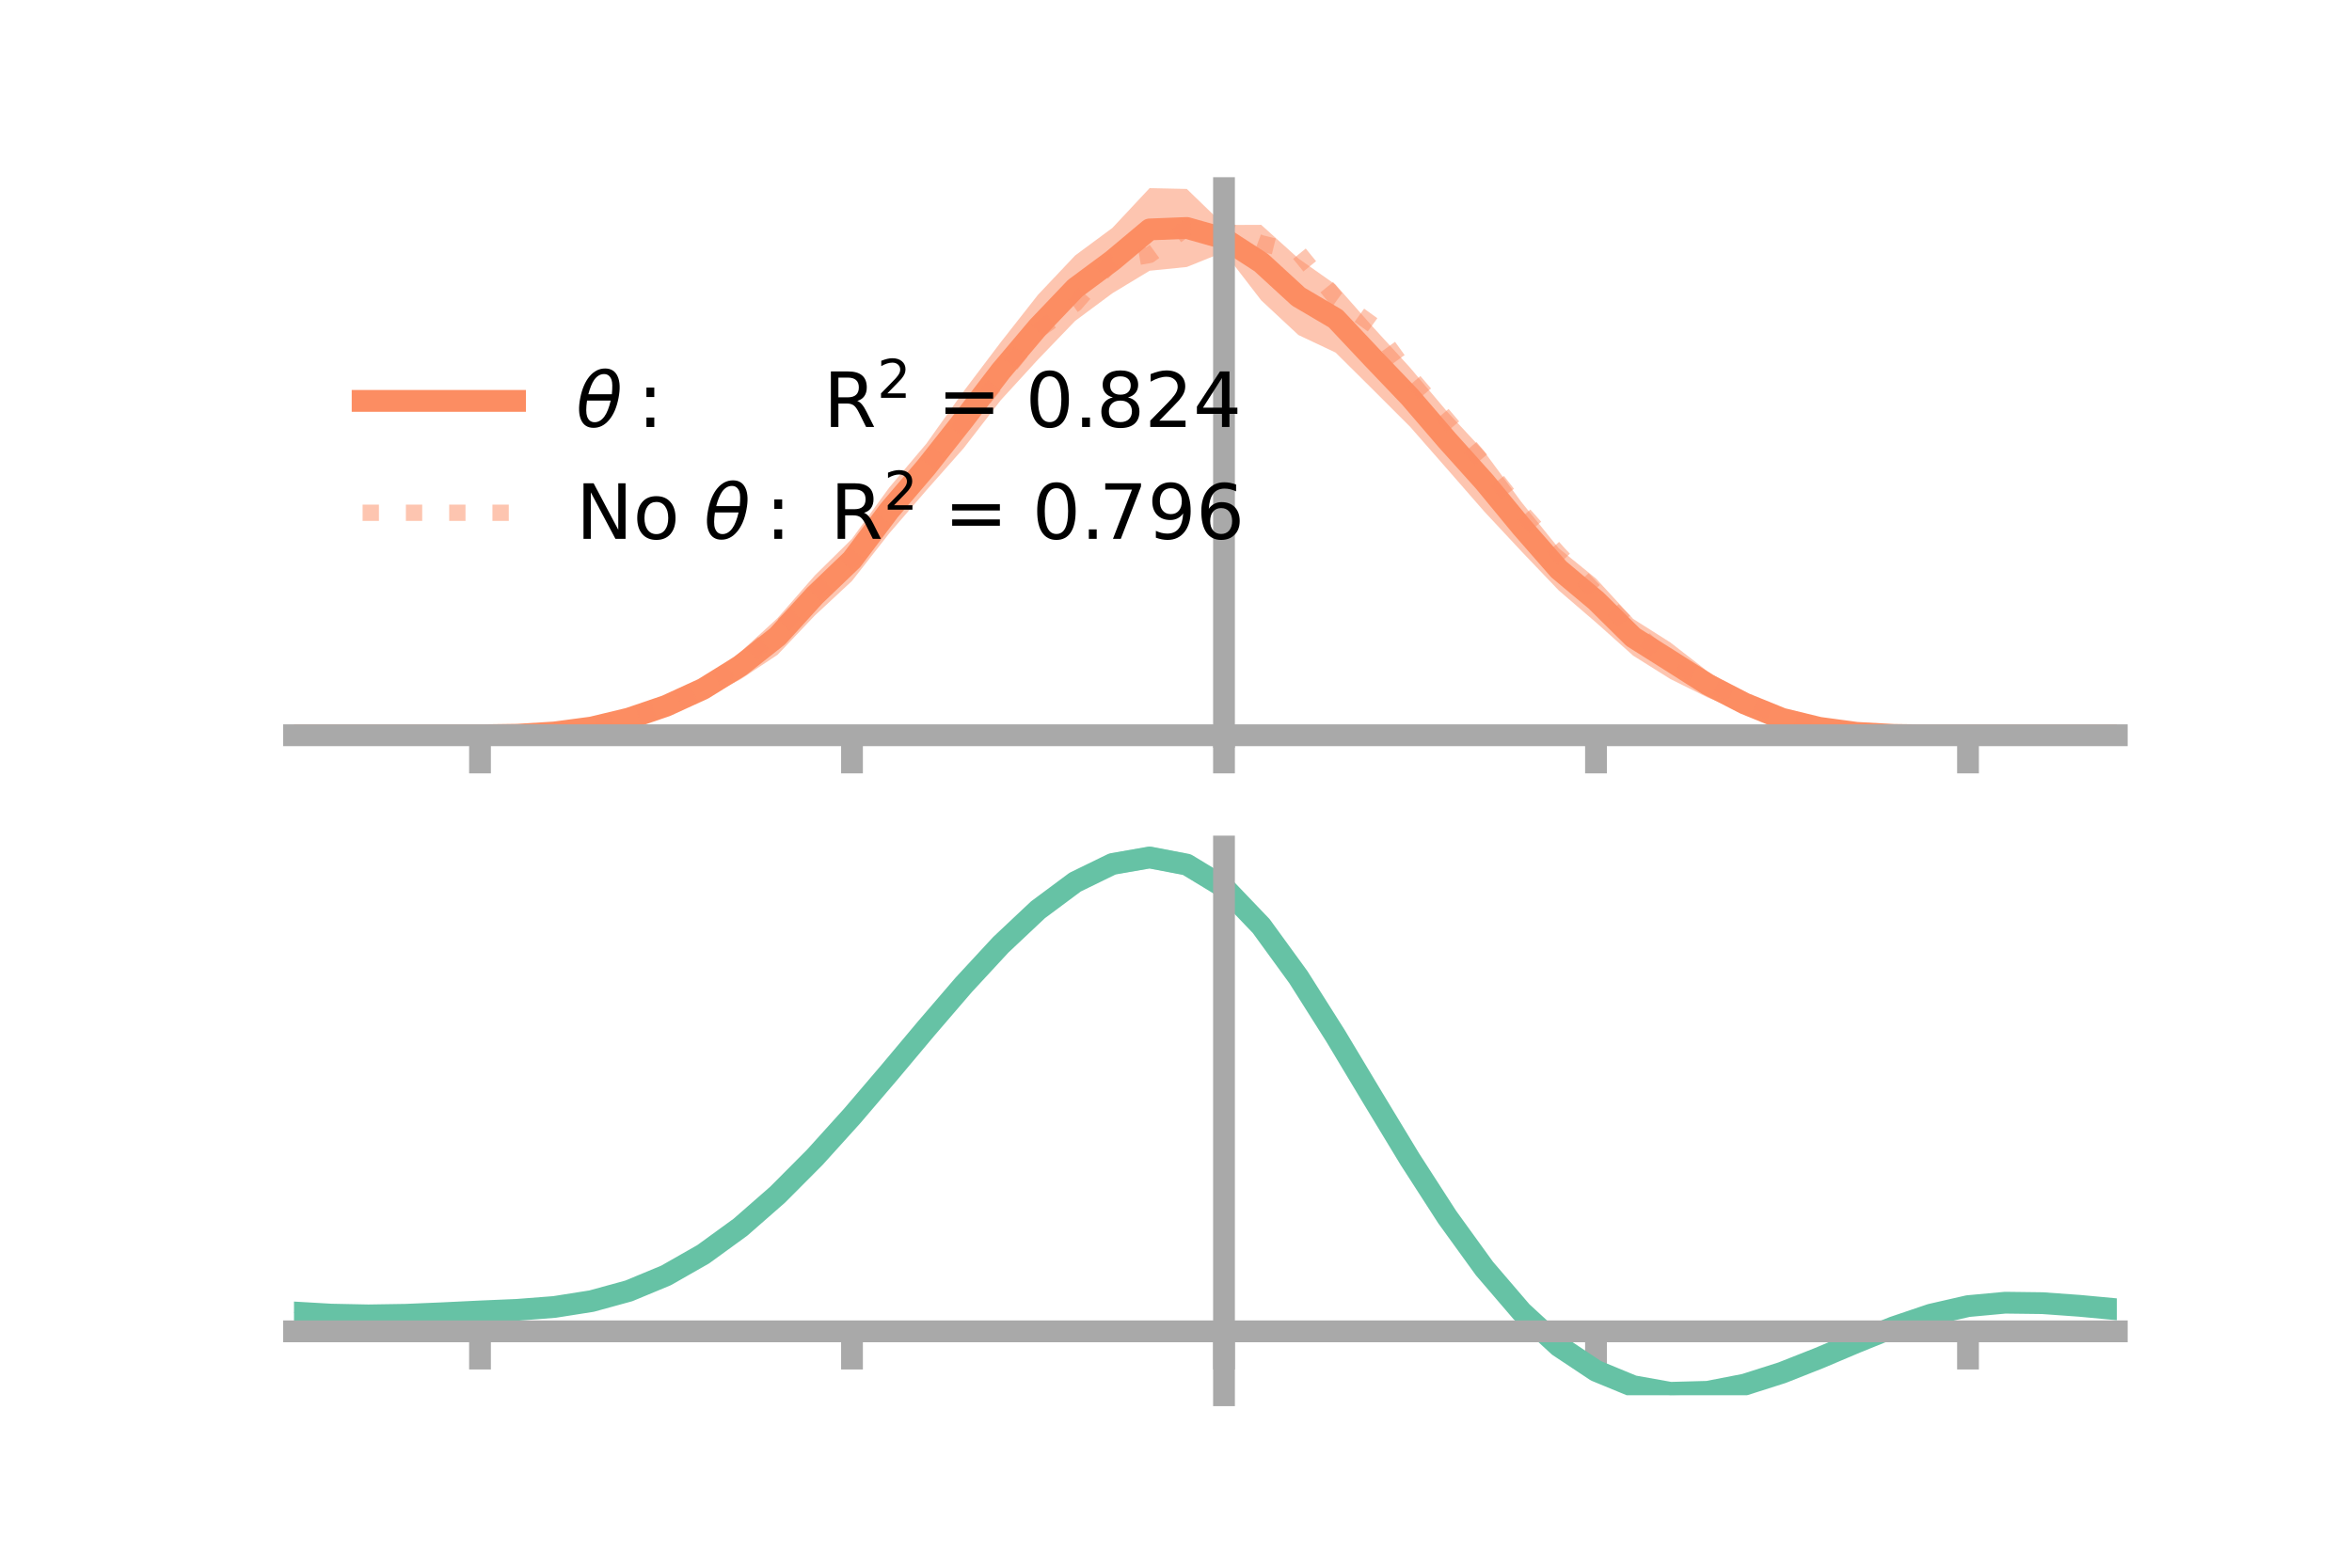 <?xml version="1.0" encoding="utf-8" standalone="no"?>
<!DOCTYPE svg PUBLIC "-//W3C//DTD SVG 1.1//EN"
  "http://www.w3.org/Graphics/SVG/1.1/DTD/svg11.dtd">
<!-- Created with matplotlib (https://matplotlib.org/) -->
<svg height="144pt" version="1.1" viewBox="0 0 216 144" width="216pt" xmlns="http://www.w3.org/2000/svg" xmlns:xlink="http://www.w3.org/1999/xlink">
 <defs>
  <style type="text/css">*{stroke-linecap:butt;stroke-linejoin:round;}</style>
 </defs>
 <g id="figure_1">
  <g id="patch_1">
   <path d="M 0 144 
L 216 144 
L 216 0 
L 0 0 
z
" style="fill:none;"/>
  </g>
  <g id="axes_1">
   <g id="patch_2">
    <path d="M 27 67.68 
L 194.4 67.68 
L 194.4 17.28 
L 27 17.28 
z
" style="fill:none;"/>
   </g>
   <g id="PolyCollection_1">
    <path clip-path="url(#p88a1aa136f)" d="M 27 67.536 
L 27 67.536 
L 30.416 67.536 
L 33.833 67.536 
L 37.249 67.536 
L 40.665 67.536 
L 44.082 67.536 
L 47.498 67.43 
L 50.914 67.096 
L 54.331 66.482 
L 57.747 65.397 
L 61.163 64.247 
L 64.58 62.377 
L 67.996 59.899 
L 71.412 56.768 
L 74.829 52.861 
L 78.245 49.49 
L 81.661 44.788 
L 85.078 40.746 
L 88.494 35.948 
L 91.91 31.428 
L 95.327 27.076 
L 98.743 23.461 
L 102.159 20.935 
L 105.576 17.28 
L 108.992 17.354 
L 112.408 20.666 
L 115.824 20.652 
L 119.241 23.74 
L 122.657 26.151 
L 126.073 30.024 
L 129.49 33.762 
L 132.906 37.819 
L 136.322 41.502 
L 139.739 46.137 
L 143.155 50.367 
L 146.571 53.141 
L 149.988 56.85 
L 153.404 59.015 
L 156.82 61.664 
L 160.237 63.781 
L 163.653 65.419 
L 167.069 66.281 
L 170.486 66.977 
L 173.902 67.327 
L 177.318 67.494 
L 180.735 67.536 
L 184.151 67.536 
L 187.567 67.536 
L 190.984 67.536 
L 194.4 67.536 
L 194.4 67.536 
L 194.4 67.536 
L 190.984 67.536 
L 187.567 67.536 
L 184.151 67.536 
L 180.735 67.536 
L 177.318 67.605 
L 173.902 67.68 
L 170.486 67.648 
L 167.069 67.421 
L 163.653 66.62 
L 160.237 65.475 
L 156.82 64.068 
L 153.404 62.373 
L 149.988 60.228 
L 146.571 57.177 
L 143.155 54.24 
L 139.739 50.66 
L 136.322 47 
L 132.906 43.086 
L 129.49 39.191 
L 126.073 35.775 
L 122.657 32.386 
L 119.241 30.772 
L 115.824 27.588 
L 112.408 23.146 
L 108.992 24.524 
L 105.576 24.869 
L 102.159 26.937 
L 98.743 29.473 
L 95.327 33.022 
L 91.91 36.756 
L 88.494 41.175 
L 85.078 45.034 
L 81.661 48.997 
L 78.245 53.364 
L 74.829 56.542 
L 71.412 60.142 
L 67.996 62.411 
L 64.58 64.168 
L 61.163 65.431 
L 57.747 66.61 
L 54.331 67.168 
L 50.914 67.461 
L 47.498 67.547 
L 44.082 67.536 
L 40.665 67.536 
L 37.249 67.536 
L 33.833 67.536 
L 30.416 67.536 
L 27 67.536 
z
" style="fill:#fc8d62;fill-opacity:0.5;"/>
   </g>
   <g id="matplotlib.axis_1">
    <g id="xtick_1">
     <g id="line2d_1">
      <defs>
       <path d="M 0 0 
L 0 3.5 
" id="mef40b34a0e" style="stroke:#a9a9a9;stroke-width:2;"/>
      </defs>
      <g>
       <use style="fill:#a9a9a9;stroke:#a9a9a9;stroke-width:2;" x="44.082" xlink:href="#mef40b34a0e" y="67.536"/>
      </g>
     </g>
    </g>
    <g id="xtick_2">
     <g id="line2d_2">
      <g>
       <use style="fill:#a9a9a9;stroke:#a9a9a9;stroke-width:2;" x="78.245" xlink:href="#mef40b34a0e" y="67.536"/>
      </g>
     </g>
    </g>
    <g id="xtick_3">
     <g id="line2d_3">
      <g>
       <use style="fill:#a9a9a9;stroke:#a9a9a9;stroke-width:2;" x="112.408" xlink:href="#mef40b34a0e" y="67.536"/>
      </g>
     </g>
    </g>
    <g id="xtick_4">
     <g id="line2d_4">
      <g>
       <use style="fill:#a9a9a9;stroke:#a9a9a9;stroke-width:2;" x="146.571" xlink:href="#mef40b34a0e" y="67.536"/>
      </g>
     </g>
    </g>
    <g id="xtick_5">
     <g id="line2d_5">
      <g>
       <use style="fill:#a9a9a9;stroke:#a9a9a9;stroke-width:2;" x="180.735" xlink:href="#mef40b34a0e" y="67.536"/>
      </g>
     </g>
    </g>
   </g>
   <g id="matplotlib.axis_2"/>
   <g id="line2d_6">
    <path clip-path="url(#p88a1aa136f)" d="M 27 67.536 
L 30.416 67.536 
L 33.833 67.536 
L 37.249 67.536 
L 40.665 67.536 
L 44.082 67.536 
L 47.498 67.489 
L 50.914 67.278 
L 54.331 66.825 
L 57.747 66.004 
L 61.163 64.839 
L 64.58 63.273 
L 67.996 61.155 
L 71.412 58.455 
L 74.829 54.702 
L 78.245 51.427 
L 81.661 46.892 
L 85.078 42.89 
L 88.494 38.562 
L 91.91 34.092 
L 95.327 30.049 
L 98.743 26.467 
L 102.159 23.936 
L 105.576 21.075 
L 108.992 20.939 
L 112.408 21.906 
L 115.824 24.12 
L 119.241 27.256 
L 122.657 29.269 
L 126.073 32.899 
L 129.49 36.476 
L 132.906 40.452 
L 136.322 44.251 
L 139.739 48.399 
L 143.155 52.303 
L 146.571 55.159 
L 149.988 58.539 
L 153.404 60.694 
L 156.82 62.866 
L 160.237 64.628 
L 163.653 66.019 
L 167.069 66.851 
L 170.486 67.312 
L 173.902 67.503 
L 177.318 67.549 
L 180.735 67.536 
L 184.151 67.536 
L 187.567 67.536 
L 190.984 67.536 
L 194.4 67.536 
" style="fill:none;stroke:#fc8d62;stroke-linecap:square;stroke-width:2;"/>
   </g>
   <g id="line2d_7">
    <path clip-path="url(#p88a1aa136f)" d="M 27 67.536 
L 30.416 67.536 
L 33.833 67.536 
L 37.249 67.536 
L 40.665 67.536 
L 44.082 67.536 
L 47.498 67.497 
L 50.914 67.293 
L 54.331 66.753 
L 57.747 66.09 
L 61.163 64.872 
L 64.58 63.182 
L 67.996 60.979 
L 71.412 57.911 
L 74.829 54.667 
L 78.245 51.314 
L 81.661 47.174 
L 85.078 42.975 
L 88.494 38.912 
L 91.91 34.664 
L 95.327 30.351 
L 98.743 27.907 
L 102.159 24.009 
L 105.576 23.418 
L 108.992 20.939 
L 112.408 21.072 
L 115.824 22.344 
L 119.241 23.188 
L 122.657 27.378 
L 126.073 29.852 
L 129.49 34.577 
L 132.906 38.573 
L 136.322 42.622 
L 139.739 47.026 
L 143.155 50.875 
L 146.571 54.459 
L 149.988 57.915 
L 153.404 60.727 
L 156.82 62.653 
L 160.237 64.485 
L 163.653 65.808 
L 167.069 66.686 
L 170.486 67.354 
L 173.902 67.488 
L 177.318 67.536 
L 180.735 67.536 
L 184.151 67.536 
L 187.567 67.536 
L 190.984 67.536 
L 194.4 67.536 
" style="fill:none;stroke:#fc8d62;stroke-dasharray:1.5,2.475;stroke-dashoffset:0;stroke-opacity:0.5;stroke-width:1.5;"/>
   </g>
   <g id="patch_3">
    <path d="M 112.408 67.68 
L 112.408 17.28 
" style="fill:none;stroke:#a9a9a9;stroke-linecap:square;stroke-linejoin:miter;stroke-width:2;"/>
   </g>
   <g id="patch_4">
    <path d="M 194.4 67.68 
L 194.4 17.28 
" style="fill:none;"/>
   </g>
   <g id="patch_5">
    <path d="M 27 67.536 
L 194.4 67.536 
" style="fill:none;stroke:#a9a9a9;stroke-linecap:square;stroke-linejoin:miter;stroke-width:2;"/>
   </g>
   <g id="patch_6">
    <path d="M 27 17.28 
L 194.4 17.28 
" style="fill:none;"/>
   </g>
   <g id="legend_1">
    <g id="line2d_8">
     <path d="M 33.3 36.824 
L 47.3 36.824 
" style="fill:none;stroke:#fc8d62;stroke-linecap:square;stroke-width:2;"/>
    </g>
    <g id="line2d_9"/>
    <g id="text_1">
     <!-- $\theta:$      R$^{2}$ = 0.824 -->
     <g transform="translate(52.9 39.274)scale(0.07 -0.07)">
      <defs>
       <path d="M 45.516 34.672 
L 14.453 34.672 
Q 12.359 20.062 14.5 13.875 
Q 17.188 6.25 24.469 6.25 
Q 31.781 6.25 37.359 13.922 
Q 42.234 20.656 45.516 34.672 
z
M 47.016 42.969 
Q 48.344 56.844 46.625 61.719 
Q 43.953 69.438 36.766 69.438 
Q 29.297 69.438 23.828 61.812 
Q 19.531 55.672 16.156 42.969 
z
M 38.188 76.766 
Q 49.906 76.766 54.594 66.406 
Q 59.281 56.109 55.719 37.844 
Q 52.203 19.625 43.453 9.281 
Q 34.766 -1.125 23.047 -1.125 
Q 11.281 -1.125 6.641 9.281 
Q 2 19.625 5.516 37.844 
Q 9.078 56.109 17.719 66.406 
Q 26.422 76.766 38.188 76.766 
z
" id="DejaVuSans-Oblique-952"/>
       <path d="M 11.719 12.406 
L 22.016 12.406 
L 22.016 0 
L 11.719 0 
z
M 11.719 51.703 
L 22.016 51.703 
L 22.016 39.312 
L 11.719 39.312 
z
" id="DejaVuSans-58"/>
       <path id="DejaVuSans-32"/>
       <path d="M 44.391 34.188 
Q 47.562 33.109 50.562 29.594 
Q 53.562 26.078 56.594 19.922 
L 66.609 0 
L 56 0 
L 46.688 18.703 
Q 43.062 26.031 39.672 28.422 
Q 36.281 30.812 30.422 30.812 
L 19.672 30.812 
L 19.672 0 
L 9.812 0 
L 9.812 72.906 
L 32.078 72.906 
Q 44.578 72.906 50.734 67.672 
Q 56.891 62.453 56.891 51.906 
Q 56.891 45.016 53.688 40.469 
Q 50.484 35.938 44.391 34.188 
z
M 19.672 64.797 
L 19.672 38.922 
L 32.078 38.922 
Q 39.203 38.922 42.844 42.219 
Q 46.484 45.516 46.484 51.906 
Q 46.484 58.297 42.844 61.547 
Q 39.203 64.797 32.078 64.797 
z
" id="DejaVuSans-82"/>
       <path d="M 19.188 8.297 
L 53.609 8.297 
L 53.609 0 
L 7.328 0 
L 7.328 8.297 
Q 12.938 14.109 22.625 23.891 
Q 32.328 33.688 34.812 36.531 
Q 39.547 41.844 41.422 45.531 
Q 43.312 49.219 43.312 52.781 
Q 43.312 58.594 39.234 62.25 
Q 35.156 65.922 28.609 65.922 
Q 23.969 65.922 18.812 64.312 
Q 13.672 62.703 7.812 59.422 
L 7.812 69.391 
Q 13.766 71.781 18.938 73 
Q 24.125 74.219 28.422 74.219 
Q 39.75 74.219 46.484 68.547 
Q 53.219 62.891 53.219 53.422 
Q 53.219 48.922 51.531 44.891 
Q 49.859 40.875 45.406 35.406 
Q 44.188 33.984 37.641 27.219 
Q 31.109 20.453 19.188 8.297 
z
" id="DejaVuSans-50"/>
       <path d="M 10.594 45.406 
L 73.188 45.406 
L 73.188 37.203 
L 10.594 37.203 
z
M 10.594 25.484 
L 73.188 25.484 
L 73.188 17.188 
L 10.594 17.188 
z
" id="DejaVuSans-61"/>
       <path d="M 31.781 66.406 
Q 24.172 66.406 20.328 58.906 
Q 16.5 51.422 16.5 36.375 
Q 16.5 21.391 20.328 13.891 
Q 24.172 6.391 31.781 6.391 
Q 39.453 6.391 43.281 13.891 
Q 47.125 21.391 47.125 36.375 
Q 47.125 51.422 43.281 58.906 
Q 39.453 66.406 31.781 66.406 
z
M 31.781 74.219 
Q 44.047 74.219 50.516 64.516 
Q 56.984 54.828 56.984 36.375 
Q 56.984 17.969 50.516 8.266 
Q 44.047 -1.422 31.781 -1.422 
Q 19.531 -1.422 13.062 8.266 
Q 6.594 17.969 6.594 36.375 
Q 6.594 54.828 13.062 64.516 
Q 19.531 74.219 31.781 74.219 
z
" id="DejaVuSans-48"/>
       <path d="M 10.688 12.406 
L 21 12.406 
L 21 0 
L 10.688 0 
z
" id="DejaVuSans-46"/>
       <path d="M 31.781 34.625 
Q 24.75 34.625 20.719 30.859 
Q 16.703 27.094 16.703 20.516 
Q 16.703 13.922 20.719 10.156 
Q 24.75 6.391 31.781 6.391 
Q 38.812 6.391 42.859 10.172 
Q 46.922 13.969 46.922 20.516 
Q 46.922 27.094 42.891 30.859 
Q 38.875 34.625 31.781 34.625 
z
M 21.922 38.812 
Q 15.578 40.375 12.031 44.719 
Q 8.5 49.078 8.5 55.328 
Q 8.5 64.062 14.719 69.141 
Q 20.953 74.219 31.781 74.219 
Q 42.672 74.219 48.875 69.141 
Q 55.078 64.062 55.078 55.328 
Q 55.078 49.078 51.531 44.719 
Q 48 40.375 41.703 38.812 
Q 48.828 37.156 52.797 32.312 
Q 56.781 27.484 56.781 20.516 
Q 56.781 9.906 50.312 4.234 
Q 43.844 -1.422 31.781 -1.422 
Q 19.734 -1.422 13.25 4.234 
Q 6.781 9.906 6.781 20.516 
Q 6.781 27.484 10.781 32.312 
Q 14.797 37.156 21.922 38.812 
z
M 18.312 54.391 
Q 18.312 48.734 21.844 45.562 
Q 25.391 42.391 31.781 42.391 
Q 38.141 42.391 41.719 45.562 
Q 45.312 48.734 45.312 54.391 
Q 45.312 60.062 41.719 63.234 
Q 38.141 66.406 31.781 66.406 
Q 25.391 66.406 21.844 63.234 
Q 18.312 60.062 18.312 54.391 
z
" id="DejaVuSans-56"/>
       <path d="M 37.797 64.312 
L 12.891 25.391 
L 37.797 25.391 
z
M 35.203 72.906 
L 47.609 72.906 
L 47.609 25.391 
L 58.016 25.391 
L 58.016 17.188 
L 47.609 17.188 
L 47.609 0 
L 37.797 0 
L 37.797 17.188 
L 4.891 17.188 
L 4.891 26.703 
z
" id="DejaVuSans-52"/>
      </defs>
      <use transform="translate(0 0.766)" xlink:href="#DejaVuSans-Oblique-952"/>
      <use transform="translate(80.664 0.766)" xlink:href="#DejaVuSans-58"/>
      <use transform="translate(133.838 0.766)" xlink:href="#DejaVuSans-32"/>
      <use transform="translate(165.625 0.766)" xlink:href="#DejaVuSans-32"/>
      <use transform="translate(197.412 0.766)" xlink:href="#DejaVuSans-32"/>
      <use transform="translate(229.199 0.766)" xlink:href="#DejaVuSans-32"/>
      <use transform="translate(260.986 0.766)" xlink:href="#DejaVuSans-32"/>
      <use transform="translate(292.773 0.766)" xlink:href="#DejaVuSans-32"/>
      <use transform="translate(324.561 0.766)" xlink:href="#DejaVuSans-82"/>
      <use transform="translate(395 39.047)scale(0.7)" xlink:href="#DejaVuSans-50"/>
      <use transform="translate(442.271 0.766)" xlink:href="#DejaVuSans-32"/>
      <use transform="translate(474.058 0.766)" xlink:href="#DejaVuSans-61"/>
      <use transform="translate(557.847 0.766)" xlink:href="#DejaVuSans-32"/>
      <use transform="translate(589.634 0.766)" xlink:href="#DejaVuSans-48"/>
      <use transform="translate(653.257 0.766)" xlink:href="#DejaVuSans-46"/>
      <use transform="translate(682.419 0.766)" xlink:href="#DejaVuSans-56"/>
      <use transform="translate(746.042 0.766)" xlink:href="#DejaVuSans-50"/>
      <use transform="translate(809.665 0.766)" xlink:href="#DejaVuSans-52"/>
     </g>
    </g>
    <g id="line2d_10">
     <path d="M 33.3 47.099 
L 47.3 47.099 
" style="fill:none;stroke:#fc8d62;stroke-dasharray:1.5,2.475;stroke-dashoffset:0;stroke-opacity:0.5;stroke-width:1.5;"/>
    </g>
    <g id="line2d_11"/>
    <g id="text_2">
     <!-- No $\theta:$ R$^{2}$ = 0.796 -->
     <g transform="translate(52.9 49.549)scale(0.07 -0.07)">
      <defs>
       <path d="M 9.812 72.906 
L 23.094 72.906 
L 55.422 11.922 
L 55.422 72.906 
L 64.984 72.906 
L 64.984 0 
L 51.703 0 
L 19.391 60.984 
L 19.391 0 
L 9.812 0 
z
" id="DejaVuSans-78"/>
       <path d="M 30.609 48.391 
Q 23.391 48.391 19.188 42.75 
Q 14.984 37.109 14.984 27.297 
Q 14.984 17.484 19.156 11.844 
Q 23.344 6.203 30.609 6.203 
Q 37.797 6.203 41.984 11.859 
Q 46.188 17.531 46.188 27.297 
Q 46.188 37.016 41.984 42.703 
Q 37.797 48.391 30.609 48.391 
z
M 30.609 56 
Q 42.328 56 49.016 48.375 
Q 55.719 40.766 55.719 27.297 
Q 55.719 13.875 49.016 6.219 
Q 42.328 -1.422 30.609 -1.422 
Q 18.844 -1.422 12.172 6.219 
Q 5.516 13.875 5.516 27.297 
Q 5.516 40.766 12.172 48.375 
Q 18.844 56 30.609 56 
z
" id="DejaVuSans-111"/>
       <path d="M 8.203 72.906 
L 55.078 72.906 
L 55.078 68.703 
L 28.609 0 
L 18.312 0 
L 43.219 64.594 
L 8.203 64.594 
z
" id="DejaVuSans-55"/>
       <path d="M 10.984 1.516 
L 10.984 10.5 
Q 14.703 8.734 18.5 7.812 
Q 22.312 6.891 25.984 6.891 
Q 35.75 6.891 40.891 13.453 
Q 46.047 20.016 46.781 33.406 
Q 43.953 29.203 39.594 26.953 
Q 35.25 24.703 29.984 24.703 
Q 19.047 24.703 12.672 31.312 
Q 6.297 37.938 6.297 49.422 
Q 6.297 60.641 12.938 67.422 
Q 19.578 74.219 30.609 74.219 
Q 43.266 74.219 49.922 64.516 
Q 56.594 54.828 56.594 36.375 
Q 56.594 19.141 48.406 8.859 
Q 40.234 -1.422 26.422 -1.422 
Q 22.703 -1.422 18.891 -0.688 
Q 15.094 0.047 10.984 1.516 
z
M 30.609 32.422 
Q 37.25 32.422 41.125 36.953 
Q 45.016 41.5 45.016 49.422 
Q 45.016 57.281 41.125 61.844 
Q 37.25 66.406 30.609 66.406 
Q 23.969 66.406 20.094 61.844 
Q 16.219 57.281 16.219 49.422 
Q 16.219 41.5 20.094 36.953 
Q 23.969 32.422 30.609 32.422 
z
" id="DejaVuSans-57"/>
       <path d="M 33.016 40.375 
Q 26.375 40.375 22.484 35.828 
Q 18.609 31.297 18.609 23.391 
Q 18.609 15.531 22.484 10.953 
Q 26.375 6.391 33.016 6.391 
Q 39.656 6.391 43.531 10.953 
Q 47.406 15.531 47.406 23.391 
Q 47.406 31.297 43.531 35.828 
Q 39.656 40.375 33.016 40.375 
z
M 52.594 71.297 
L 52.594 62.312 
Q 48.875 64.062 45.094 64.984 
Q 41.312 65.922 37.594 65.922 
Q 27.828 65.922 22.672 59.328 
Q 17.531 52.734 16.797 39.406 
Q 19.672 43.656 24.016 45.922 
Q 28.375 48.188 33.594 48.188 
Q 44.578 48.188 50.953 41.516 
Q 57.328 34.859 57.328 23.391 
Q 57.328 12.156 50.688 5.359 
Q 44.047 -1.422 33.016 -1.422 
Q 20.359 -1.422 13.672 8.266 
Q 6.984 17.969 6.984 36.375 
Q 6.984 53.656 15.188 63.938 
Q 23.391 74.219 37.203 74.219 
Q 40.922 74.219 44.703 73.484 
Q 48.484 72.75 52.594 71.297 
z
" id="DejaVuSans-54"/>
      </defs>
      <use transform="translate(0 0.766)" xlink:href="#DejaVuSans-78"/>
      <use transform="translate(74.805 0.766)" xlink:href="#DejaVuSans-111"/>
      <use transform="translate(135.986 0.766)" xlink:href="#DejaVuSans-32"/>
      <use transform="translate(167.773 0.766)" xlink:href="#DejaVuSans-Oblique-952"/>
      <use transform="translate(248.438 0.766)" xlink:href="#DejaVuSans-58"/>
      <use transform="translate(301.611 0.766)" xlink:href="#DejaVuSans-32"/>
      <use transform="translate(333.398 0.766)" xlink:href="#DejaVuSans-82"/>
      <use transform="translate(403.838 39.047)scale(0.7)" xlink:href="#DejaVuSans-50"/>
      <use transform="translate(451.108 0.766)" xlink:href="#DejaVuSans-32"/>
      <use transform="translate(482.896 0.766)" xlink:href="#DejaVuSans-61"/>
      <use transform="translate(566.685 0.766)" xlink:href="#DejaVuSans-32"/>
      <use transform="translate(598.472 0.766)" xlink:href="#DejaVuSans-48"/>
      <use transform="translate(662.095 0.766)" xlink:href="#DejaVuSans-46"/>
      <use transform="translate(686.132 0.766)" xlink:href="#DejaVuSans-55"/>
      <use transform="translate(749.755 0.766)" xlink:href="#DejaVuSans-57"/>
      <use transform="translate(813.378 0.766)" xlink:href="#DejaVuSans-54"/>
     </g>
    </g>
   </g>
  </g>
  <g id="axes_2">
   <g id="patch_7">
    <path d="M 27 128.16 
L 194.4 128.16 
L 194.4 77.76 
L 27 77.76 
z
" style="fill:none;"/>
   </g>
   <g id="PolyCollection_2">
    <path clip-path="url(#p9e8c2fb543)" d="M 27 120.599 
L 27 120.515 
L 30.416 120.722 
L 33.833 120.793 
L 37.249 120.732 
L 40.665 120.58 
L 44.082 120.408 
L 47.498 120.256 
L 50.914 119.987 
L 54.331 119.441 
L 57.747 118.492 
L 61.163 117.048 
L 64.58 115.059 
L 67.996 112.516 
L 71.412 109.452 
L 74.829 105.932 
L 78.245 102.058 
L 81.661 97.958 
L 85.078 93.786 
L 88.494 89.718 
L 91.91 85.942 
L 95.327 82.657 
L 98.743 80.066 
L 102.159 78.368 
L 105.576 77.76 
L 108.992 78.426 
L 112.408 80.534 
L 115.824 84.161 
L 119.241 88.932 
L 122.657 94.413 
L 126.073 100.201 
L 129.49 105.938 
L 132.906 111.325 
L 136.322 116.13 
L 139.739 120.182 
L 143.155 123.377 
L 146.571 125.676 
L 149.988 127.098 
L 153.404 127.712 
L 156.82 127.627 
L 160.237 126.975 
L 163.653 125.907 
L 167.069 124.582 
L 170.486 123.162 
L 173.902 121.806 
L 177.318 120.666 
L 180.735 119.891 
L 184.151 119.579 
L 187.567 119.626 
L 190.984 119.88 
L 194.4 120.211 
L 194.4 120.32 
L 194.4 120.32 
L 190.984 120.012 
L 187.567 119.776 
L 184.151 119.739 
L 180.735 120.057 
L 177.318 120.846 
L 173.902 122.02 
L 170.486 123.427 
L 167.069 124.903 
L 163.653 126.278 
L 160.237 127.385 
L 156.82 128.061 
L 153.404 128.16 
L 149.988 127.557 
L 146.571 126.161 
L 143.155 123.917 
L 139.739 120.818 
L 136.322 116.9 
L 132.906 112.26 
L 129.49 107.054 
L 126.073 101.505 
L 122.657 95.902 
L 119.241 90.589 
L 115.824 85.962 
L 112.408 82.445 
L 108.992 80.406 
L 105.576 79.765 
L 102.159 80.352 
L 98.743 81.986 
L 95.327 84.474 
L 91.91 87.621 
L 88.494 91.231 
L 85.078 95.114 
L 81.661 99.089 
L 78.245 102.991 
L 74.829 106.675 
L 71.412 110.022 
L 67.996 112.937 
L 64.58 115.361 
L 61.163 117.267 
L 57.747 118.661 
L 54.331 119.585 
L 50.914 120.117 
L 47.498 120.376 
L 44.082 120.517 
L 40.665 120.673 
L 37.249 120.807 
L 33.833 120.855 
L 30.416 120.787 
L 27 120.599 
z
" style="fill:#66c2a5;fill-opacity:0.5;"/>
   </g>
   <g id="matplotlib.axis_3">
    <g id="xtick_6">
     <g id="line2d_12">
      <g>
       <use style="fill:#a9a9a9;stroke:#a9a9a9;stroke-width:2;" x="44.082" xlink:href="#mef40b34a0e" y="122.29"/>
      </g>
     </g>
    </g>
    <g id="xtick_7">
     <g id="line2d_13">
      <g>
       <use style="fill:#a9a9a9;stroke:#a9a9a9;stroke-width:2;" x="78.245" xlink:href="#mef40b34a0e" y="122.29"/>
      </g>
     </g>
    </g>
    <g id="xtick_8">
     <g id="line2d_14">
      <g>
       <use style="fill:#a9a9a9;stroke:#a9a9a9;stroke-width:2;" x="112.408" xlink:href="#mef40b34a0e" y="122.29"/>
      </g>
     </g>
    </g>
    <g id="xtick_9">
     <g id="line2d_15">
      <g>
       <use style="fill:#a9a9a9;stroke:#a9a9a9;stroke-width:2;" x="146.571" xlink:href="#mef40b34a0e" y="122.29"/>
      </g>
     </g>
    </g>
    <g id="xtick_10">
     <g id="line2d_16">
      <g>
       <use style="fill:#a9a9a9;stroke:#a9a9a9;stroke-width:2;" x="180.735" xlink:href="#mef40b34a0e" y="122.29"/>
      </g>
     </g>
    </g>
   </g>
   <g id="matplotlib.axis_4"/>
   <g id="line2d_17">
    <path clip-path="url(#p9e8c2fb543)" d="M 27 120.557 
L 30.416 120.754 
L 33.833 120.824 
L 37.249 120.77 
L 40.665 120.627 
L 44.082 120.462 
L 47.498 120.316 
L 50.914 120.052 
L 54.331 119.513 
L 57.747 118.576 
L 61.163 117.157 
L 64.58 115.21 
L 67.996 112.727 
L 71.412 109.737 
L 74.829 106.304 
L 78.245 102.524 
L 81.661 98.523 
L 85.078 94.45 
L 88.494 90.475 
L 91.91 86.782 
L 95.327 83.566 
L 98.743 81.026 
L 102.159 79.36 
L 105.576 78.762 
L 108.992 79.416 
L 112.408 81.489 
L 115.824 85.061 
L 119.241 89.76 
L 122.657 95.158 
L 126.073 100.853 
L 129.49 106.496 
L 132.906 111.793 
L 136.322 116.515 
L 139.739 120.5 
L 143.155 123.647 
L 146.571 125.918 
L 149.988 127.327 
L 153.404 127.936 
L 156.82 127.844 
L 160.237 127.18 
L 163.653 126.092 
L 167.069 124.742 
L 170.486 123.295 
L 173.902 121.913 
L 177.318 120.756 
L 180.735 119.974 
L 184.151 119.659 
L 187.567 119.701 
L 190.984 119.946 
L 194.4 120.265 
" style="fill:none;stroke:#66c2a5;stroke-linecap:square;stroke-width:2;"/>
   </g>
   <g id="patch_8">
    <path d="M 112.408 128.16 
L 112.408 77.76 
" style="fill:none;stroke:#a9a9a9;stroke-linecap:square;stroke-linejoin:miter;stroke-width:2;"/>
   </g>
   <g id="patch_9">
    <path d="M 194.4 128.16 
L 194.4 77.76 
" style="fill:none;"/>
   </g>
   <g id="patch_10">
    <path d="M 27 122.29 
L 194.4 122.29 
" style="fill:none;stroke:#a9a9a9;stroke-linecap:square;stroke-linejoin:miter;stroke-width:2;"/>
   </g>
   <g id="patch_11">
    <path d="M 27 77.76 
L 194.4 77.76 
" style="fill:none;"/>
   </g>
  </g>
 </g>
 <defs>
  <clipPath id="p88a1aa136f">
   <rect height="50.4" width="167.4" x="27" y="17.28"/>
  </clipPath>
  <clipPath id="p9e8c2fb543">
   <rect height="50.4" width="167.4" x="27" y="77.76"/>
  </clipPath>
 </defs>
</svg>

